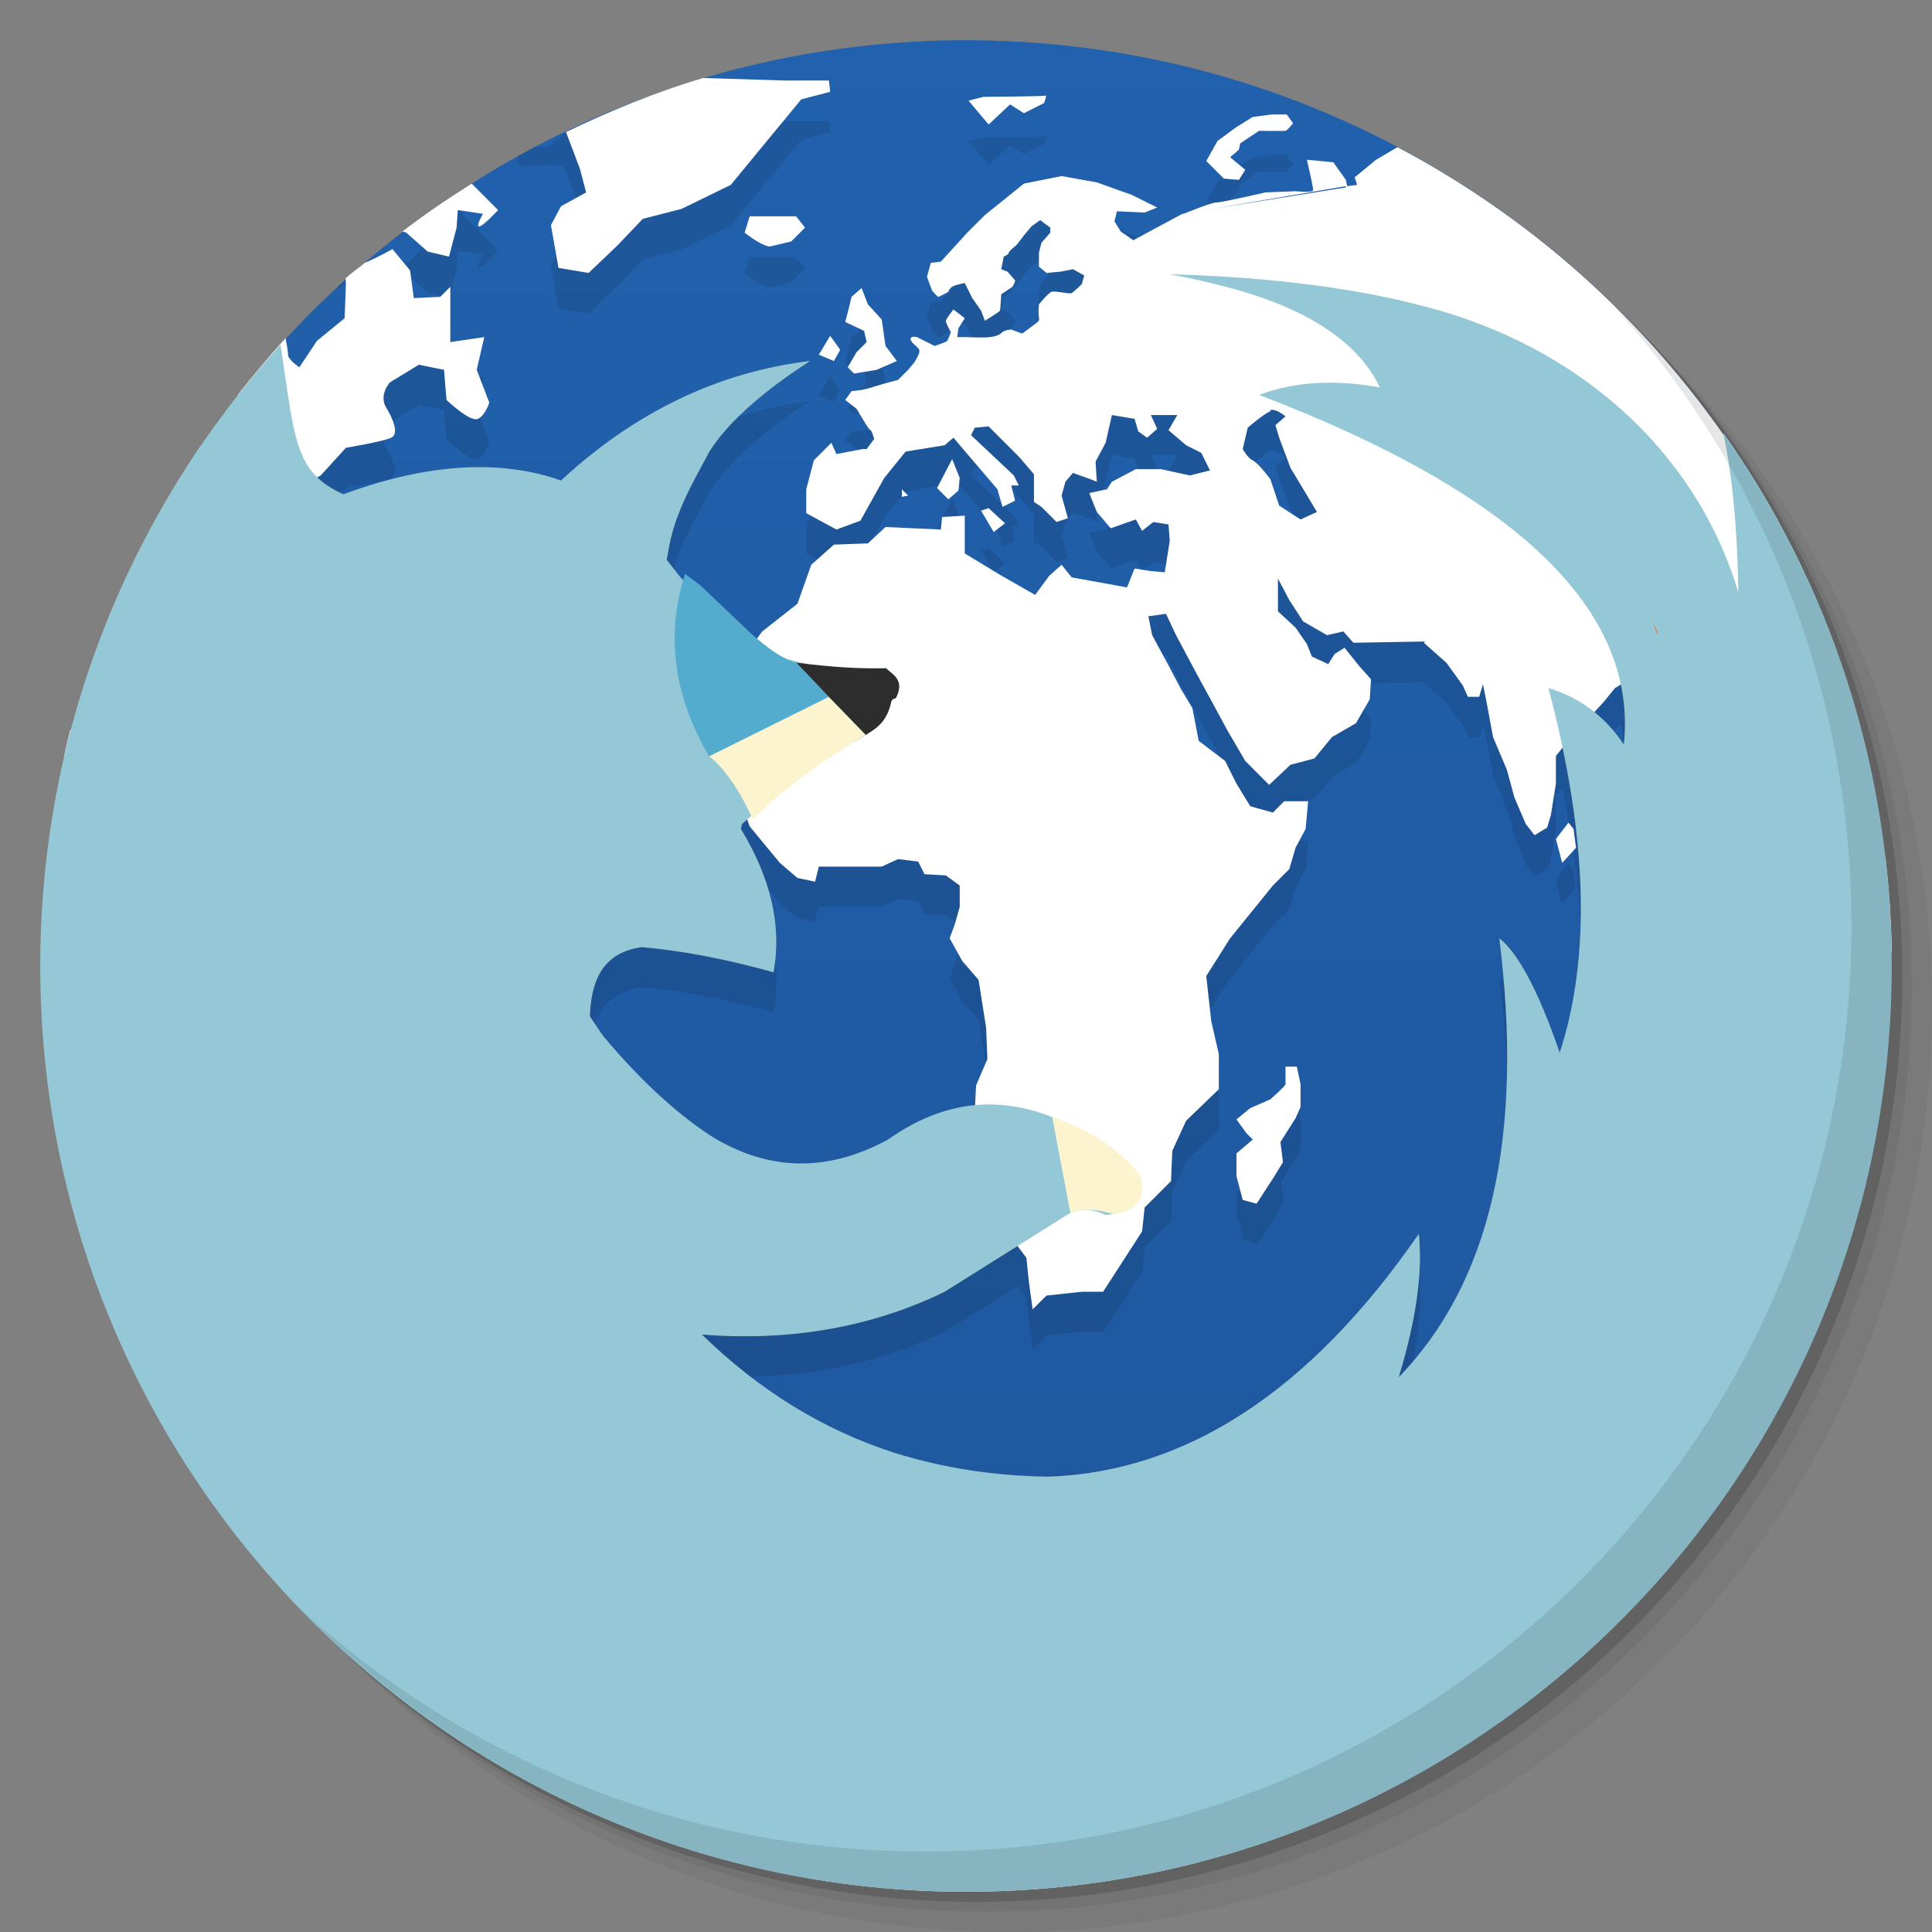 <?xml version="1.0" encoding="UTF-8" standalone="no"?>
<svg
   xmlns:dc="http://purl.org/dc/elements/1.1/"
   xmlns:cc="http://creativecommons.org/ns#"
   xmlns:rdf="http://www.w3.org/1999/02/22-rdf-syntax-ns#"
   xmlns:svg="http://www.w3.org/2000/svg"
   xmlns="http://www.w3.org/2000/svg"
   xmlns:xlink="http://www.w3.org/1999/xlink"
   xmlns:sodipodi="http://sodipodi.sourceforge.net/DTD/sodipodi-0.dtd"
   xmlns:inkscape="http://www.inkscape.org/namespaces/inkscape"
   viewBox="0 0 48 48"
   id="svg2"
   version="1.1"
   inkscape:version="0.48.4 r9939"
   width="100%"
   height="100%"
   sodipodi:docname="firefox-trunk.svg">
  <rect x="0" y="0" width="48" height="48" fill="#808080" stroke="none"/>
  <sodipodi:namedview
     pagecolor="#ffffff"
     bordercolor="#666666"
     borderopacity="1"
     objecttolerance="10"
     gridtolerance="10"
     guidetolerance="10"
     inkscape:pageopacity="0"
     inkscape:pageshadow="2"
     inkscape:window-width="1280"
     inkscape:window-height="960"
     id="namedview85"
     showgrid="false"
     inkscape:zoom="13.906434"
     inkscape:cx="19.458304"
     inkscape:cy="23.238911"
     inkscape:window-x="0"
     inkscape:window-y="0"
     inkscape:window-maximized="1"
     inkscape:current-layer="svg2" />
  <defs
     id="defs4">
    <linearGradient
       id="linearGradient3764"
       x1="1"
       x2="47"
       gradientUnits="userSpaceOnUse"
       gradientTransform="matrix(0,-1,1,0,-1.5e-6,48)">
      <stop
         stop-color="#60c3e0"
         stop-opacity="1"
         id="stop7" />
      <stop
         offset="1"
         stop-color="#71cae3"
         stop-opacity="1"
         id="stop9" />
    </linearGradient>
    <clipPath
       id="clipPath-227323775">
      <g
         transform="translate(0,-1004.362)"
         id="g12">
        <path
           d="m -24 13 c 0 1.105 -0.672 2 -1.5 2 -0.828 0 -1.5 -0.895 -1.5 -2 0 -1.105 0.672 -2 1.5 -2 0.828 0 1.5 0.895 1.5 2 z"
           transform="matrix(15.333,0,0,11.5,415,878.862)"
           fill="#1890d0"
           id="path14" />
      </g>
    </clipPath>
    <clipPath
       id="clipPath-235284422">
      <g
         transform="translate(0,-1004.362)"
         id="g17">
        <path
           d="m -24 13 c 0 1.105 -0.672 2 -1.5 2 -0.828 0 -1.5 -0.895 -1.5 -2 0 -1.105 0.672 -2 1.5 -2 0.828 0 1.5 0.895 1.5 2 z"
           transform="matrix(15.333,0,0,11.5,415,878.862)"
           fill="#1890d0"
           id="path19" />
      </g>
    </clipPath>
    <linearGradient
       id="linearGradient3764-4"
       x1="1"
       x2="47"
       gradientUnits="userSpaceOnUse"
       gradientTransform="matrix(0,-1,1,0,-1.5e-6,48)">
      <stop
         stop-color="#1e569c"
         stop-opacity="1"
         id="stop7-1" />
      <stop
         offset="1"
         stop-color="#2161ad"
         stop-opacity="1"
         id="stop9-4" />
    </linearGradient>
    <clipPath
       id="clipPath-800044514">
      <g
         transform="translate(0,-1004.362)"
         id="g12-0">
        <path
           style="fill:#1890d0"
           inkscape:connector-curvature="0"
           d="m -24,13 c 0,1.105 -0.672,2 -1.5,2 -0.828,0 -1.5,-0.895 -1.5,-2 0,-1.105 0.672,-2 1.5,-2 0.828,0 1.5,0.895 1.5,2 z"
           transform="matrix(15.333,0,0,11.5,415,878.862)"
           id="path14-7" />
      </g>
    </clipPath>
    <clipPath
       id="clipPath-823766457">
      <g
         transform="translate(0,-1004.362)"
         id="g17-6">
        <path
           style="fill:#1890d0"
           inkscape:connector-curvature="0"
           d="m -24,13 c 0,1.105 -0.672,2 -1.5,2 -0.828,0 -1.5,-0.895 -1.5,-2 0,-1.105 0.672,-2 1.5,-2 0.828,0 1.5,0.895 1.5,2 z"
           transform="matrix(15.333,0,0,11.5,415,878.862)"
           id="path19-8" />
      </g>
    </clipPath>
    <linearGradient
       inkscape:collect="always"
       xlink:href="#linearGradient3764"
       id="linearGradient3103"
       gradientUnits="userSpaceOnUse"
       gradientTransform="matrix(0,-1,1,0,-1.5e-6,48)"
       x1="1"
       x2="47" />
    <linearGradient
       inkscape:collect="always"
       xlink:href="#linearGradient3764-4"
       id="linearGradient3873"
       gradientUnits="userSpaceOnUse"
       gradientTransform="matrix(0,-1,1,0,-1.5e-6,48)"
       x1="1"
       x2="47" />
  </defs>
  <g
     id="g21">
    <g
       transform="translate(0,-1004.362)"
       id="g23">
      <path
         d="m 25 1006.36 c -12.703 0 -23 10.298 -23 23 0 6.367 2.601 12.12 6.781 16.281 4.085 3.712 9.514 5.969 15.469 5.969 12.703 0 23 -10.297 23 -23 0 -5.954 -2.256 -11.384 -5.969 -15.469 -4.165 -4.181 -9.914 -6.781 -16.281 -6.781 z m 16.281 6.781 c 3.854 4.113 6.219 9.637 6.219 15.719 0 12.703 -10.297 23 -23 23 -6.081 0 -11.606 -2.364 -15.719 -6.219 4.16 4.144 9.883 6.719 16.219 6.719 12.703 0 23 -10.297 23 -23 0 -6.335 -2.575 -12.06 -6.719 -16.219 z"
         opacity="0.05"
         id="path25" />
      <path
         d="m 41.28 1013.14 c 3.712 4.085 5.969 9.514 5.969 15.469 0 12.703 -10.297 23 -23 23 -5.954 0 -11.384 -2.256 -15.469 -5.969 4.113 3.854 9.637 6.219 15.719 6.219 12.703 0 23 -10.297 23 -23 0 -6.081 -2.364 -11.606 -6.219 -15.719 z"
         opacity="0.1"
         id="path27" />
      <path
         transform="matrix(15.333,0,0,11.5,415.25,879.112)"
         d="m -24 13 a 1.5 2 0 1 1 -3 0 1.5 2 0 1 1 3 0 z"
         opacity="0.2"
         id="path29" />
    </g>
  </g>
  <path
     style="fill:url(#linearGradient3873);fill-opacity:1"
     d="M 24 1 C 17.243 1 11.177 3.923 6.969 8.562 C 7.327 10.926 7.308 11.725 8.531 12.281 C 10.605 11.515 12.418 11.402 13.938 11.938 C 15.774 10.239 17.844 9.242 20.125 8.969 C 18.894 9.765 18.059 10.528 17.625 11.219 C 17.227 11.973 16.739 12.762 16.594 13.75 L 16.562 13.906 L 16.906 14.344 L 18.25 15.594 C 18.77 16.074 19.227 16.281 19.562 16.375 C 20.215 16.539 21.179 16.797 22.031 16.594 C 22.32 16.997 22.32 16.968 22.25 17.281 C 22.184 17.226 22.074 17.266 22.125 17.375 C 21.894 17.746 21.753 17.898 21.438 18.312 C 20.558 18.797 19.598 19.434 18.438 20.469 L 18.406 20.594 C 19.156 21.821 19.426 23.015 19.219 24.156 C 17.989 23.812 16.895 23.613 15.938 23.531 C 15.094 23.656 14.699 24.192 14.656 25.219 L 14.656 25.25 L 14.969 25.719 C 15.836 26.758 16.722 27.602 17.656 28.219 C 19.077 29.098 20.543 29.14 22.062 28.312 C 23.648 27.192 25.16 27.235 26.625 27.969 C 27.297 28.336 27.699 28.836 28.156 29.219 C 28.359 29.867 28.188 30.09 27.469 30.188 C 27.122 30.023 26.777 29.984 26.406 30.25 L 23.469 32.094 C 21.681 32.965 19.657 33.332 17.438 33.156 C 18.86 34.543 20.449 35.524 22.219 36.094 C 23.422 36.472 24.71 36.672 26.062 36.688 C 29.497 36.56 32.559 34.547 35.25 30.656 C 35.348 31.59 35.191 32.774 34.75 34.219 C 37.039 31.852 37.863 28.23 37.25 23.312 C 37.687 23.648 38.207 24.562 38.75 26.156 C 39.531 23.768 39.446 20.762 38.469 17.094 C 39.251 17.325 39.879 17.801 40.344 18.5 C 40.696 15.156 37.664 12.246 31.281 9.812 C 32.172 9.476 33.164 9.426 34.281 9.625 C 33.914 8.84 33.141 8.141 31.938 7.625 C 31.157 7.282 30.2 7.032 29.062 6.812 C 31.647 6.888 33.898 7.174 35.781 7.719 C 39.601 8.836 42.239 11.508 43.188 14.719 C 43.174 13.866 43.128 12.303 42.812 10.781 C 38.651 4.866 31.782 1 24 1 z M 6.969 8.562 C 6.509 9.07 6.07 9.61 5.656 10.156 C 6.073 9.606 6.506 9.073 6.969 8.562 z M 5.656 10.156 C 5.23 10.719 4.842 11.273 4.469 11.875 C 4.835 11.288 5.24 10.706 5.656 10.156 z M 4.344 12.062 C 4.068 12.517 3.807 12.994 3.562 13.469 C 3.809 12.993 4.065 12.518 4.344 12.062 z M 2.406 16.094 C 2.226 16.587 2.053 17.085 1.906 17.594 C 2.054 17.086 2.225 16.586 2.406 16.094 z "
     id="path33" />
  <g
     id="g35" />
  <g
     id="g37">
    <g
       clip-path="url(#clipPath-227323775)"
       id="g39">
      <g
         transform="translate(0,1)"
         id="g41">
        <g
           opacity="0.1"
           id="g43">
          <!-- color: #71cae3 -->
          <g
             id="g45">
            <path
               d="m 16 1.906 l -0.844 0.25 l -0.969 0.063 l -0.594 0.438 l -0.781 -0.031 l 0.063 0.5 l 1.125 -0.031 l 0.406 1.094 l 0.156 0.594 l -0.625 0.352 l -0.25 0.469 l 0.188 1.063 l 0.75 0.125 l 0.719 -0.688 l 0.625 -0.656 l 0.969 -0.25 l 1.219 -0.594 l 0.719 -0.875 l 1.031 -1.25 l 0.719 -0.191 l -0.031 -0.277 l -1.125 0 m -5.688 -0.031 l -0.813 0.031 l -1.406 0.375 l -0.813 0.25 l -0.938 -0.375 l -0.125 0.563 l 1.125 0.656 c 0 0 2.043 -1.125 2.156 -1.125 m 21.875 -0.156 l -0.188 0.313 l 1.156 0.156 l 0.063 -0.281 m -9.906 0 c -0.055 0.023 -1.531 0.031 -1.531 0.031 l -0.375 0.094 l 0.5 0.594 l 0.531 -0.5 l 0.344 0.219 l 0.5 -0.25 c 0 0 0.086 -0.211 0.031 -0.188 m 5.625 0.469 l -0.469 0.063 l -0.406 0.25 l -0.469 0.344 l -0.281 0.5 l 0.438 0.438 l 0.375 0.031 l 0.156 -0.25 l -0.375 -0.313 l 0.219 -0.188 l 0.031 -0.156 l 0.469 -0.313 c 0 0 0.609 0.008 0.656 0 c 0.047 -0.008 0.188 -0.188 0.188 -0.188 l -0.156 -0.219 m -26.25 0.188 l -0.094 0.313 l 0.469 0.156 l 0.531 -0.25 m 30.875 -0.125 l -2.125 0.094 l -0.563 0.375 l -0.625 0.375 l -0.531 0.438 l 0.063 0.188 l -0.281 0.031 l 0 0.031 l -4 0.656 l -3.656 2.687 l -0.375 0.281 l -0.031 0 l -0.25 -0.094 c 0 0 -0.156 0.008 -0.219 0.063 c -0.063 0.055 -0.121 0.102 -0.313 0.125 c -0.191 0.023 -0.563 0 -0.594 0 l -0.219 0 l 0.031 -0.219 l 0.156 -0.25 l -0.281 -0.219 c 0 0 -0.18 0.227 -0.188 0.281 c -0.008 0.055 0.125 0.281 0.125 0.281 c 0 0 -0.063 0.18 -0.094 0.219 c -0.031 0.039 -0.313 0.125 -0.313 0.125 l -0.441 -0.219 c 0 0 -0.18 -0.039 -0.156 0.063 c 0.023 0.102 0.223 0.195 0.223 0.281 c 0 0.086 -0.125 0.281 -0.125 0.281 l -0.156 0.188 l -0.25 0.25 l -0.344 0.094 c 0 0 -0.25 0.07 -0.316 0.094 c -0.063 0.023 -0.25 0.063 -0.25 0.063 l -0.25 0.031 l -0.156 0.219 l 0.281 0.191 l 0.191 0.313 c 0 0 0.125 0.219 0.152 0.219 c 0.031 0 0.098 0.223 0.098 0.223 l -0.191 0.25 l -0.094 0 l -0.656 0.125 l -0.125 -0.281 l -0.438 0.438 l -0.188 0.719 l 0 0.594 l 0.75 0.406 l 0.594 -0.219 l 0.594 -1.063 l 0.531 -0.656 l 0.969 -0.156 l 0.219 -0.188 l 1.094 1.281 l 0.125 0.438 l 0.316 -0.156 l -0.098 -0.375 l 0.191 0 l -0.125 -0.25 l -1.066 -1 l 0.098 -0.188 l 0.344 -0.031 l 0.75 0.75 l 0.375 0.438 l 0 0.688 l 0.188 0.125 l 0.375 0.375 l 0.281 -0.094 l -0.156 -0.563 l 0.094 -0.344 l 0.188 -0.219 l 0.438 0.156 l 0.156 0.063 l -0.031 -0.5 l 0.25 -0.469 l 0.156 -0.691 l 0.563 0.098 l 0.094 0.313 l 0.223 0.156 l 0.25 -0.219 l -0.156 -0.348 l 0.656 0 l -0.223 0.375 l 0.441 0.375 l 0.375 0.191 l 0.219 0.438 l -0.5 0.125 l -0.719 -0.156 l -0.625 0 l -0.594 0.313 l -0.125 0.188 l -0.441 0.094 l 0.191 0.469 l 0.344 0.406 l 0.625 -0.219 l 0.156 0.281 l 0.277 -0.219 l 0.375 0.063 l 0.031 0.406 l -0.125 0.781 l -0.344 -0.031 l -0.406 -0.063 l -0.188 0.469 l -1.375 -0.25 l -0.25 -0.313 l -0.313 0.281 l -0.344 0.469 l -0.875 -0.5 l -0.875 -0.531 l 0 -0.938 l -0.563 0.031 l -0.031 0.313 l -1.375 -0.063 l -0.438 0.406 l -0.844 0.031 l -0.566 0.5 l -0.344 0.969 l -0.875 0.688 l -0.625 0.844 l -0.031 1.625 l -0.188 0.5 l -0.063 0.594 l 0.375 0.656 l 0.219 0.625 l 0.75 0.906 l 0.438 0.375 l 0.438 0.094 l 0.098 -0.375 l 1.563 0 l 0.406 -0.188 l 0.5 0.063 l 0.156 0.313 l 0.527 0.031 l 0.348 0.25 l 0 0.531 l -0.125 0.438 l -0.125 0.344 l 0.313 0.563 l 0.406 0.469 l 0.188 1.191 l 0.031 0.781 l -0.281 0.652 l -0.031 0.625 l 0.219 1.156 l 0.191 0.191 l 0.277 1.094 l 0.031 0.469 l 0.566 0.75 l 0.063 0.594 l 0.094 0.691 l 0.344 -0.348 l 0.875 -0.098 l 0.531 0 l 0.969 -1.5 l 0.063 -0.594 l 0.656 -0.656 l 0.031 -0.75 l 0.344 -0.75 l 0.813 -0.777 l 0 -0.875 l -0.188 -0.816 l -0.125 -1.125 l 0.594 -0.938 l 1.066 -1.313 l 0.402 -0.406 l 0.156 -0.531 l 0.25 -0.469 l 0.066 -0.688 l -0.602 0 l -0.273 0.281 l -0.566 -0.156 l -0.344 -0.563 l -0.281 -0.563 l -0.656 -0.5 l -0.152 -0.813 l -0.281 -0.469 l -0.316 -0.594 l -0.402 -0.727 l -0.098 -0.469 l 0.441 -0.063 l 0.25 0.531 l 0.5 0.938 l 0.375 0.688 l 0.406 0.75 l 0.438 0.727 l 0.594 0.594 l 0.531 -0.5 l 0.594 -0.156 l 0.438 -0.531 l 0.594 -0.344 l 0.344 -0.594 l 0.031 -0.5 l -0.281 -0.316 l -0.375 -0.438 l -0.25 0.156 l -0.156 0.25 l -0.406 -0.191 l -0.125 -0.313 l -0.281 -0.406 l -0.438 -0.406 l 0 -0.813 l 0.281 0.531 l 0.344 0.531 l 0.594 0.344 l 0.406 -0.094 l 0.25 0.281 l 1.781 -0.031 l -0.031 0.031 l 0.563 0.5 l 0.406 0.563 l 0.125 0.281 l 0.281 0 l 0.094 -0.313 l 0.094 0.469 l 0.156 0.844 l 0.344 0.813 l 0.191 0.688 l 0.277 0.656 l 0.223 0.281 l 0.313 -0.188 l 0.094 -0.313 l 0.125 -0.781 l -0.027 -0.688 l 0.25 -0.313 c 0 0 0.266 -0.363 0.313 -0.375 c 0.047 -0.012 0.625 -0.656 0.625 -0.656 l 0.281 -0.344 l 0.313 -0.191 l 0.375 -0.219 l 0.156 0 l 0.063 0.344 l 0.156 0.406 l 0.5 0.656 l 0 0.25 l 0.094 0.281 l 0.344 -0.156 l -0.031 -0.375 l 0.313 0.063 l 0.063 0.348 l -0.027 0.527 l 0.094 0.375 l 0.281 0.066 l 0.094 -0.316 l 0.344 0.223 l 0.063 0.313 l 0.316 0.469 l 0.313 0.344 l 0.219 0.188 l 0.531 -0.469 l 0.219 -0.438 l -0.094 -0.5 l -0.094 -0.656 l -0.594 -0.563 l -0.094 -0.563 l 0.25 -0.406 c 0 0 0.16 -0.32 0.313 -0.156 c 0.152 0.164 0.223 0.191 0.156 0.375 c -0.066 0.184 -0.191 0.594 -0.191 0.594 l 0.375 0.156 l 0.156 -0.531 l -0.156 -0.375 l 0.375 -0.156 l 0.691 -0.344 l 0.438 -0.531 l 0.344 -0.813 l -0.031 -0.594 l -0.344 -0.781 l -0.688 -0.813 l -0.438 -0.406 l -0.223 -0.625 l 0.402 -0.094 c 0 0 0.234 -0.402 0.441 -0.191 c 0.203 0.215 0.5 0.531 0.5 0.531 c 0 0 0.352 0.559 0.402 0.625 c 0.055 0.066 0.422 0.402 0.473 0.469 c 0.051 0.066 0.277 0.316 0.277 0.316 l 0.375 -0.531 l 0.098 -0.094 l 0 -0.191 l -0.531 -0.313 l -0.469 -0.438 l 0.344 -0.75 l 0.566 -0.281 l 0.094 -0.25 l 0 -1.469 l -0.281 -0.563 l -0.313 -0.438 c 0 0 -0.32 -0.047 -0.406 -0.031 c -0.086 0.016 -0.781 -0.5 -0.781 -0.5 l 0.063 -0.5 l 0.25 -0.438 l 1.188 -0.156 l 0.281 0.031 l 0 -0.316 l -1.719 -2.25 l -1.656 -0.188 l -1.281 -0.316 c 0 0 -0.391 0.297 -0.594 0.316 c -0.203 0.016 -0.906 0.125 -0.906 0.125 l -0.719 -0.441 l -1.5 -0.125 l -0.063 -0.031 l -1.281 -0.063 m -12.5 4.438 l 3.563 -2.688 l -1.219 0.656 l -0.313 -0.219 l -0.156 -0.25 l 0.063 -0.25 l 0.688 0.031 l 0.313 -0.125 l -0.625 -0.313 l -0.875 -0.313 l -0.875 -0.156 l -0.938 0.188 l -0.969 0.781 l -0.438 0.438 l -0.656 0.719 l -0.25 0.031 l -0.094 0.344 l 0.125 0.344 c 0 0 0.133 0.156 0.156 0.156 c 0.023 0 0.25 -0.125 0.25 -0.125 c 0 0 0.027 -0.117 0.156 -0.156 c 0.129 -0.039 0.25 -0.063 0.25 -0.063 l 0.188 0.375 l 0.219 0.313 l 0.094 0.25 c 0 0 0.363 -0.223 0.375 -0.25 c 0.012 -0.027 0.031 -0.406 0.031 -0.406 l 0.281 -0.188 c 0 0 0.074 -0.133 0.063 -0.156 c -0.012 -0.023 -0.188 -0.219 -0.188 -0.219 l -0.156 -0.063 l 0.063 -0.313 c 0 0 0.125 -0.051 0.125 -0.094 c 0 -0.043 0.188 -0.188 0.188 -0.188 l 0.219 -0.281 l 0.156 -0.188 l 0.219 -0.156 l 0.25 0.188 l 0 0.125 l -0.219 0.25 l -0.063 0.25 l 0 0.344 l 0.188 0.156 l 0.344 -0.031 l 0.316 -0.063 l 0.281 0.156 l -0.066 0.219 c 0 0 -0.195 0.188 -0.25 0.219 c -0.055 0.031 -0.414 -0.063 -0.5 -0.031 c -0.086 0.031 -0.313 0.313 -0.313 0.313 c 0 0 -0.023 0.25 0 0.313 c 0.008 0.023 0.008 0.063 0 0.125 m 3.656 -2.688 l 4 -0.688 l -0.031 -0.156 l -0.313 -0.438 l -0.656 -0.063 c 0 0 0.156 0.668 0.156 0.75 c 0 0.082 -0.438 0.031 -0.438 0.031 l -0.75 0.031 c 0 0 -1.082 0.25 -1.219 0.25 c -0.129 0 -0.762 0.262 -0.813 0.281 m -25.09 -1.816 l -0.5 0.566 l 0.438 0.219 l 0.563 -0.25 l 0.031 0.625 l 0.469 0.313 l 0.5 -0.469 l 0.688 0.125 l 0.281 -0.656 l -1.125 -0.094 m 1.781 -0.281 l 0.438 1.094 l -0.531 0.063 l -0.406 0.5 l -0.906 -0.281 l -0.813 0.313 l -0.781 -0.188 l -0.906 -0.563 l -1.25 0.031 l -1.094 0.469 l -0.719 -0.344 l -0.438 -0.031 l 0 13.594 l 0.844 0.469 l 0.5 -0.063 l 0.719 0.344 l 1.094 0.594 l 0.156 0.719 l 0.875 0.844 l 0.5 -0.375 l 0.406 0.313 l -0.063 -0.719 l -0.781 0.188 l -0.25 -0.906 l -0.094 -0.406 l -0.688 -0.625 l 0 -0.438 l 0.531 -0.563 l -0.344 -0.406 l -0.566 0.094 l -0.844 0.844 l -0.688 -0.094 c 0 0 -0.316 -0.531 -0.375 -0.656 c -0.066 -0.125 0.188 -0.563 0.188 -0.563 l -0.063 -1.281 l 0.723 -0.5 l 0.562 -0.188 l 0.813 0 l 1.125 -0.25 l 0.406 0.531 l -0.063 0.625 l 0.469 0.406 l 0.063 -0.438 c 0 0 -0.031 -0.719 -0.094 -0.906 c -0.063 -0.188 0.563 -0.625 0.563 -0.625 l 0.5 -0.625 l 0.594 -0.719 l 0.281 -0.563 l 0.938 -0.5 l 0.625 -0.688 c 0 0 0.934 -0.156 1.125 -0.25 c 0.191 -0.094 0.066 -0.438 -0.125 -0.75 c -0.191 -0.313 0.094 -0.625 0.094 -0.625 l 0.719 -0.438 l 0.625 0.125 l 0.063 0.75 c 0 0 0.59 0.563 0.781 0.469 c 0.191 -0.094 0.281 -0.406 0.281 -0.406 l -0.313 -0.813 l 0.188 -0.816 l -0.844 0.125 l 0 -1.375 l -0.25 0.25 l -0.656 0.031 l -0.094 -0.688 l -0.438 -0.531 c 0 0 -0.43 0.25 -0.844 0.406 c -0.414 0.152 -0.313 0.469 -0.313 0.469 l -0.031 0.844 l -0.687 0.566 l -0.438 0.648 c 0 0 -0.281 -0.188 -0.281 -0.313 c 0 -0.125 -0.066 -0.469 -0.066 -0.469 l -0.719 -0.563 c 0 0 -0.563 -0.406 -0.594 -0.531 c -0.031 -0.125 0.344 -0.688 0.344 -0.688 c 0 0 0.809 -0.5 1 -0.656 c 0.191 -0.156 1.215 0.344 1.344 0.25 c 0.129 -0.094 0.625 -0.875 0.625 -0.875 l 0.441 -0.594 l -0.441 0.5 l -0.75 -0.719 l 0.125 -0.719 m 1.473 -0.125 l -0.25 0.625 l 0.152 0.344 l 0.566 -0.063 l 0.25 0.469 l -0.5 0.531 l -0.566 0.063 l 0.5 0.219 l 0.531 0.469 l 0.531 0.125 l 0.188 -0.719 l 0.031 -0.438 l 0.625 0.094 c 0 0 -0.188 0.313 -0.094 0.313 c 0.094 0 0.469 -0.406 0.469 -0.406 l -1.063 -1.094 c 0 0 -0.438 -0.344 -0.566 -0.25 c -0.129 0.094 -0.469 0.063 -0.469 0.063 m 8.344 1.437 l -0.125 0.406 c 0.453 0.352 0.625 0.344 0.625 0.344 l 0.531 -0.125 l 0.344 -0.344 l -0.219 -0.281 m 1.625 1.781 l -0.25 0.219 c -0.07 0.305 -0.156 0.625 -0.156 0.625 l 0.473 0.219 l 0.063 0.281 l -0.25 0.25 l -0.219 0.375 l 0.156 0.156 l 0.563 -0.094 l 0.5 -0.219 l -0.281 -0.375 l -0.094 -0.656 l -0.344 -0.375 m -0.941 0.781 l -0.277 0.469 l 0.375 0.156 l 0.152 -0.281 m -15.688 0.75 l 0.656 0.281 l 0.438 0.563 l 0.281 0.438 c 0 0 -0.25 0.848 -0.313 1 c -0.063 0.156 -0.25 -0.313 -0.25 -0.313 l -0.156 -0.813 l -0.531 0.219 l -0.406 0.969 l 0.094 -0.813 l 0.125 -0.563 l -0.652 -0.25 l 0.563 -0.531 m 26.531 0.563 c 0.137 -0.043 0.375 0.156 0.375 0.156 l -0.25 0.219 l 0.094 0.313 l 0.281 0.75 l 0.281 0.469 l 0.375 0.598 l -0.406 0.188 l -0.531 -0.344 l -0.219 -0.656 c 0 0 -0.301 -0.402 -0.441 -0.469 c -0.137 -0.066 -0.25 -0.281 -0.25 -0.281 l 0.125 -0.531 c 0 0 0.426 -0.359 0.566 -0.402 m -7.906 1.188 l -0.375 0.719 l 0.281 0.281 l 0.25 -0.219 l 0.031 -0.316 m -1.441 0.281 l 0 0.191 l 0.156 -0.031 m 2 0.313 l -0.188 0.063 l 0.313 0.531 l 0.281 -0.219 m -20.531 3.813 l -0.313 0.156 l 0.531 0.281 l 0.594 0.125 l 0.344 0.469 l 0.406 -0.25 l -0.063 -0.281 l -0.688 -0.5 m 0.875 3.094 l -0.816 0.438 l -0.094 0.906 l -0.188 1 l -0.563 0.75 l 0.031 1.125 l 0.469 1.156 l 0.5 1.406 l 1.313 1.313 l 0.063 0.75 l 0.094 3.375 l 0.473 1.906 c 0 0 0.285 1.098 0.219 1.188 c -0.066 0.09 0.375 0.906 0.375 0.906 l 0.875 1.375 l 1.219 0.531 l -0.5 -0.594 l -0.25 -0.688 l 0.25 -0.719 l -0.656 -0.344 c 0 0 0.434 -0.285 0.5 -0.375 c 0.066 -0.09 -0.094 -0.469 -0.094 -0.469 l -0.188 -0.473 l 0.5 -0.652 l 0.777 -0.191 l 0.125 -0.594 l -0.469 -0.219 l 0.191 -0.5 l 0.75 -0.098 l 0.652 -1.594 l 0.473 -1.094 l 0.969 -0.469 c 0 0 0.313 -0.93 0.313 -1.063 c 0 -0.133 0.094 -1.531 0.094 -1.531 l 0.75 -1.031 l 0.094 -0.688 l -0.563 -0.344 l -0.469 -0.563 l -0.844 0.063 l -1.344 -0.781 l -0.281 -0.656 c 0 0 -0.473 -0.813 -0.566 -0.813 c -0.09 0 -0.652 0.031 -0.652 0.031 l -0.531 -0.531 l -0.344 -0.656 l -1.348 -0.281 l -0.438 -0.219 m 35.563 0.5 c 0.113 0.133 0.816 2.219 0.906 2.219 c 0.09 0 0.625 0.063 0.625 0.063 l -0.281 -0.844 m -4.844 -1.375 l -0.313 0.406 l 0.156 0.594 l 0.344 -0.375 l -0.063 -0.469 m 7.969 0.563 l -1.469 0.813 c 0 0.094 -0.719 0.691 -0.719 0.691 l 0.188 0.625 l 0.406 0.469 l 0.281 0.688 l 1.875 -1.219 m -5.156 -1.625 l -0.438 0.063 l 2 3 l 0.531 0.594 l 1.313 0.066 l 0.813 0.25 l -0.875 -0.625 l -1.25 -0.348 l -0.313 -1.152 l -0.688 -0.566 m -11.598 3.594 l 0 0.441 c -0.02 0.063 -0.402 0.375 -0.402 0.375 l -0.473 0.219 l -0.344 0.281 l 0.25 0.344 l 0.156 0.156 l -0.406 0.344 l 0 0.563 l 0.156 0.594 l 0.344 0.094 l 0.406 -0.625 l 0.25 -0.406 l -0.063 -0.5 l 0.375 -0.594 l 0.125 -0.281 l 0 -0.563 l -0.094 -0.438 m 15.781 0.719 c -0.004 0 -0.031 0.031 -0.031 0.031 l -0.5 1.031 c 0 0 -1.105 0.16 -1.125 0.25 c -0.023 0.09 -0.566 0.375 -0.566 0.375 c -0.109 0 -0.469 0.656 -0.469 0.656 l -0.063 2.063 l -0.125 0.75 l 0.313 0.406 l 1.531 -0.531 l 0.5 -0.563 l 0.531 0 m -36.531 4.281 l -0.219 0.152 l -0.094 0.031 l 0.5 0.25 m -1.031 -0.25 l -0.219 0.5 l 0.438 -0.094 m 1.281 3.719 l -0.469 0.719 l -0.875 0.406 l 0.5 0.625 l -0.75 0.375 l -2.469 -0.125 l -0.75 -0.75 l -0.656 -0.125 l 0.656 1.375 l -1.156 -0.219 l -3.969 0.125 l -0.844 1.094 l -1.219 -0.125 l -0.125 0.25 l 0 4.094 l 45.28 0 l 2.723 -1.777 l 0 -1.906 l -0.125 -1.191 l -0.973 -0.219 l -1.219 0.156 l -0.875 0.781 l -1.469 0.594 l 0.625 -0.75 l 1.344 -0.781 l 2.156 -0.5 l 0.25 -0.875 l -1 0 c 0 0 -1.344 -0.668 -1.344 -0.844 c 0 -0.176 -1.5 -0.125 -1.5 -0.125 l -1.723 0.188 l -1.652 -0.094 l -3.316 0.125 l -3.063 0.625 c 0 0 -1.477 0.793 -1.656 0.75 c -0.18 -0.043 0.625 -1.031 0.625 -1.031 l -1.438 0.098 l -0.906 -0.75 l -0.906 0.625 c 0 0 -1.215 0.094 -1.531 0.094 c -0.316 0 -0.719 0.563 -0.719 0.563 l -2.469 -0.094 l -4.25 0.188 l -1.125 0.969 l -0.281 0.031 l -3.219 -0.219 l -2.219 0.219 l -0.781 -0.375 l 0.031 -0.063 c 0 0 -0.656 -1.324 -0.656 -1.5 c 0 -0.176 -0.5 -0.625 -0.5 -0.625 m 0.344 3.188 l 1.344 0.438 l -1.656 0 l -0.648 -0.344 m 0.969 -0.094"
               fill="#000"
               stroke="none"
               fill-rule="nonzero"
               fill-opacity="1"
               id="path47" />
            <path
               d="m 29.05 6.816 c 1.137 0.219 2.117 0.473 2.898 0.816 c 1.203 0.516 1.977 1.199 2.344 1.984 c -1.117 -0.199 -2.105 -0.148 -2.996 0.188 c 6.383 2.434 9.402 5.34 9.05 8.684 c -0.465 -0.699 -1.105 -1.152 -1.887 -1.383 c 0.977 3.668 1.074 6.672 0.293 9.06 c -0.543 -1.594 -1.063 -2.527 -1.5 -2.863 c 0.613 4.918 -0.227 8.551 -2.516 10.918 c 0.441 -1.445 0.621 -2.621 0.523 -3.555 c -2.691 3.891 -5.754 5.883 -9.188 6.01 c -1.352 -0.016 -2.641 -0.188 -3.844 -0.566 c -1.77 -0.57 -3.367 -1.57 -4.789 -2.957 c 2.219 0.176 4.242 -0.199 6.03 -1.07 l 2.93 -1.824 c 0.371 -0.266 0.727 -0.238 1.074 -0.074 c 0.719 -0.098 0.902 -0.305 0.699 -0.953 c -0.457 -0.383 -0.859 -0.887 -1.531 -1.254 c -1.465 -0.734 -2.988 -0.785 -4.574 0.336 c -1.52 0.828 -2.977 0.785 -4.398 -0.094 c -0.934 -0.617 -1.836 -1.449 -2.703 -2.488 l -0.324 -0.469 l 0 -0.039 c 0.043 -1.027 0.457 -1.574 1.301 -1.699 c 0.957 0.082 2.059 0.285 3.289 0.629 c 0.207 -1.141 -0.063 -2.328 -0.813 -3.555 l 0.027 -0.137 c 1.16 -1.035 2.121 -1.66 3 -2.145 c 0.316 -0.414 0.449 -0.563 0.68 -0.934 c -0.051 -0.109 0.051 -0.168 0.117 -0.113 c 0.07 -0.313 0.074 -0.273 -0.215 -0.676 c -0.852 0.203 -1.816 -0.039 -2.469 -0.203 c -0.336 -0.094 -0.793 -0.301 -1.313 -0.781 l -1.336 -1.258 l -0.348 -0.434 l 0.031 -0.16 c 0.145 -0.988 0.645 -1.793 1.043 -2.547 c 0.434 -0.691 1.246 -1.438 2.477 -2.234 c -2.281 0.273 -4.324 1.258 -6.16 2.957 c -1.52 -0.535 -3.332 -0.418 -5.406 0.348 l -0.566 0.09 c -0.035 0.016 0.273 0.117 0.242 0.133 l 0.324 -0.223 c -1.289 -0.586 -1.23 -1.387 -1.652 -4.066 c -7.648 8.18 -7.727 20.461 -1.668 29.344 c 4.59 5.734 10.352 8.781 17.297 9.188 c 16.15 0.723 26.734 -13.195 24.14 -27.313 c -0.063 -1.117 -1.441 -5.957 -3.977 -9.238 c 0.449 1.699 0.477 3.555 0.492 4.52 c -0.949 -3.211 -3.578 -5.867 -7.398 -6.984 c -1.891 -0.547 -4.148 -0.84 -6.746 -0.914 m 0.008 0"
               fill="#000"
               stroke="none"
               fill-rule="nonzero"
               fill-opacity="1"
               id="path49" />
            <path
               d="m 41.04 15.418 c 0.055 0.098 0.098 0.195 0.148 0.289 c -0.004 0.02 0.004 0.043 0 0.055 c -0.012 -0.016 -0.031 -0.039 -0.031 -0.055 c -0.043 -0.098 -0.07 -0.191 -0.117 -0.289 m 0 0"
               fill="#000"
               stroke="none"
               fill-rule="nonzero"
               fill-opacity="1"
               id="path51" />
            <path
               d="m 26.598 30.16 c 0.328 -0.184 0.746 -0.082 1.059 0 c 0.309 -0.027 0.91 -0.195 0.672 -0.973 c -0.398 -0.469 -1 -1.027 -2.188 -1.438 m 0.457 2.41"
               fill="#000"
               stroke="none"
               fill-rule="nonzero"
               fill-opacity="1"
               id="path53" />
            <path
               d="m 19.773 16.465 l 1.723 1.805 c 0.242 -0.16 0.535 -0.293 0.652 -0.852 c 0.023 -0.039 0.055 -0.063 0.109 -0.07 c 0.207 -0.41 0 -0.551 -0.254 -0.746 c -0.73 0.012 -1.258 -0.023 -2.23 -0.137 m 0 0"
               fill="#000"
               stroke="none"
               fill-rule="nonzero"
               fill-opacity="1"
               id="path55" />
            <path
               d="m 18.703 20.363 c -0.215 -0.504 -0.605 -1.195 -1.082 -1.574 l 2.969 -1.477 l 0.918 0.945 c -1.047 0.637 -1.992 1.281 -2.805 2.105 m 0 0"
               fill="#000"
               stroke="none"
               fill-rule="nonzero"
               fill-opacity="1"
               id="path57" />
            <path
               d="m 17.02 14.258 c -0.531 1.66 -0.199 3.156 0.594 4.531 l 2.977 -1.477 c -0.395 -0.426 -0.805 -0.844 -0.805 -0.844 c -0.305 -0.082 -0.695 -0.332 -1.172 -0.773 l -1.219 -1.156 m -0.375 -0.281"
               fill="#000"
               stroke="none"
               fill-rule="nonzero"
               fill-opacity="1"
               id="path59" />
          </g>
        </g>
      </g>
    </g>
  </g>
  <path
     style="fill:#ffffff;fill-opacity:1;fill-rule:nonzero;stroke:none"
     d="M 17.469 1.938 C 16.287 2.287 15.156 2.756 14.062 3.281 L 14.406 4.188 L 14.562 4.781 L 13.938 5.125 L 13.688 5.594 L 13.875 6.656 L 14.625 6.781 L 15.344 6.094 L 15.969 5.438 L 16.938 5.188 L 18.156 4.594 L 18.875 3.719 L 19.906 2.469 L 20.625 2.281 L 20.594 2 L 19.469 2 L 17.469 1.938 z M 25.969 2.375 C 25.914 2.398 24.438 2.406 24.438 2.406 L 24.062 2.5 L 24.562 3.094 L 25.094 2.594 L 25.438 2.812 L 25.938 2.562 C 25.938 2.562 26.024 2.352 25.969 2.375 z M 31.594 2.844 L 31.125 2.906 L 30.719 3.156 L 30.25 3.5 L 29.969 4 L 30.406 4.438 L 30.781 4.469 L 30.938 4.219 L 30.562 3.906 L 30.781 3.719 L 30.812 3.562 L 31.281 3.25 C 31.281 3.25 31.89 3.258 31.938 3.25 C 31.985 3.242 32.125 3.062 32.125 3.062 L 31.969 2.844 L 31.594 2.844 z M 34.719 3.656 L 34.188 3.969 L 33.656 4.406 L 33.719 4.594 L 33.469 4.625 L 33.438 4.469 L 33.125 4.031 L 32.469 3.969 C 32.469 3.969 32.625 4.637 32.625 4.719 C 32.625 4.801 32.188 4.75 32.188 4.75 L 31.438 4.781 C 31.438 4.781 30.356 5.031 30.219 5.031 C 30.09 5.031 29.457 5.293 29.406 5.312 L 29.375 5.312 L 28.156 5.969 L 27.844 5.75 L 27.688 5.5 L 27.75 5.25 L 28.438 5.281 L 28.75 5.156 L 28.125 4.844 L 27.25 4.531 L 26.375 4.375 L 25.438 4.562 L 24.469 5.344 L 24.031 5.781 L 23.375 6.5 L 23.125 6.531 L 23.031 6.875 L 23.156 7.219 C 23.156 7.219 23.29 7.375 23.312 7.375 C 23.335 7.375 23.562 7.25 23.562 7.25 C 23.562 7.25 23.59 7.133 23.719 7.094 C 23.848 7.055 23.969 7.031 23.969 7.031 L 24.156 7.406 L 24.375 7.719 L 24.469 7.969 C 24.469 7.969 24.832 7.746 24.844 7.719 C 24.856 7.692 24.875 7.312 24.875 7.312 L 25.156 7.125 C 25.156 7.125 25.23 6.992 25.219 6.969 C 25.207 6.946 25.031 6.75 25.031 6.75 L 24.875 6.688 L 24.938 6.375 C 24.938 6.375 25.062 6.324 25.062 6.281 C 25.062 6.238 25.25 6.094 25.25 6.094 L 25.469 5.812 L 25.625 5.625 L 25.844 5.469 L 26.094 5.656 L 26.094 5.781 L 25.875 6.031 L 25.812 6.281 L 25.812 6.625 L 26 6.781 L 26.344 6.75 L 26.656 6.688 L 26.938 6.844 L 26.875 7.062 C 26.875 7.062 26.68 7.25 26.625 7.281 C 26.57 7.312 26.211 7.218 26.125 7.25 C 26.039 7.281 25.812 7.562 25.812 7.562 C 25.812 7.562 25.79 7.812 25.812 7.875 C 25.819 7.892 25.816 7.93 25.812 7.969 L 25.781 8 L 25.406 8.281 L 25.375 8.281 L 25.125 8.188 C 25.125 8.188 24.969 8.195 24.906 8.25 C 24.843 8.305 24.786 8.352 24.594 8.375 C 24.403 8.398 24.031 8.375 24 8.375 L 23.781 8.375 L 23.812 8.156 L 23.969 7.906 L 23.688 7.688 C 23.688 7.688 23.508 7.915 23.5 7.969 C 23.492 8.024 23.625 8.25 23.625 8.25 C 23.625 8.25 23.562 8.43 23.531 8.469 C 23.5 8.508 23.219 8.594 23.219 8.594 L 22.781 8.375 C 22.781 8.375 22.601 8.335 22.625 8.438 C 22.648 8.54 22.844 8.633 22.844 8.719 C 22.844 8.805 22.719 9 22.719 9 L 22.562 9.188 L 22.312 9.438 L 21.969 9.531 C 21.969 9.531 21.722 9.601 21.656 9.625 C 21.593 9.648 21.406 9.688 21.406 9.688 L 21.156 9.719 L 21 9.938 L 21.281 10.156 L 21.469 10.469 C 21.469 10.469 21.598 10.688 21.625 10.688 C 21.656 10.688 21.719 10.906 21.719 10.906 L 21.531 11.156 L 21.438 11.156 L 20.781 11.281 L 20.656 11 L 20.219 11.438 L 20.031 12.156 L 20.031 12.75 L 20.781 13.156 L 21.375 12.938 L 21.969 11.875 L 22.5 11.219 L 23.469 11.062 L 23.688 10.875 L 24.781 12.156 L 24.906 12.594 L 25.219 12.438 L 25.125 12.062 L 25.312 12.062 L 25.188 11.812 L 24.125 10.812 L 24.219 10.625 L 24.562 10.594 L 25.312 11.344 L 25.688 11.781 L 25.688 12.469 L 25.875 12.594 L 26.25 12.969 L 26.531 12.875 L 26.375 12.312 L 26.469 11.969 L 26.656 11.75 L 27.094 11.906 L 27.25 11.969 L 27.219 11.469 L 27.469 11 L 27.625 10.312 L 28.188 10.406 L 28.281 10.719 L 28.5 10.875 L 28.75 10.656 L 28.594 10.312 L 29.25 10.312 L 29.031 10.688 L 29.469 11.062 L 29.844 11.25 L 30.062 11.688 L 29.562 11.812 L 28.844 11.656 L 28.219 11.656 L 27.625 11.969 L 27.5 12.156 L 27.062 12.25 L 27.25 12.719 L 27.594 13.125 L 28.219 12.906 L 28.375 13.188 L 28.656 12.969 L 29.031 13.031 L 29.062 13.438 L 28.938 14.219 L 28.594 14.188 L 28.188 14.125 L 28 14.594 L 26.625 14.344 L 26.375 14.031 L 26.062 14.312 L 25.719 14.781 L 24.844 14.281 L 23.969 13.75 L 23.969 12.812 L 23.406 12.844 L 23.375 13.156 L 22 13.094 L 21.562 13.5 L 20.719 13.531 L 20.156 14.031 L 19.812 15 L 18.938 15.688 L 18.312 16.531 L 18.281 18.156 L 18.094 18.656 L 18.031 19.25 L 18.406 19.906 L 18.625 20.531 L 19.375 21.438 L 19.812 21.812 L 20.25 21.906 L 20.344 21.531 L 21.906 21.531 L 22.312 21.344 L 22.812 21.406 L 22.969 21.719 L 23.5 21.75 L 23.844 22 L 23.844 22.531 L 23.719 22.969 L 23.594 23.312 L 23.906 23.875 L 24.312 24.344 L 24.5 25.531 L 24.531 26.312 L 24.25 26.969 L 24.219 27.594 L 24.438 28.75 L 24.625 28.938 L 24.906 30.031 L 24.938 30.5 L 25.5 31.25 L 25.562 31.844 L 25.656 32.531 L 26 32.188 L 26.875 32.094 L 27.406 32.094 L 28.375 30.594 L 28.438 30 L 29.094 29.344 L 29.125 28.594 L 29.469 27.844 L 30.281 27.062 L 30.281 26.188 L 30.094 25.375 L 29.969 24.25 L 30.562 23.312 L 31.625 22 L 32.031 21.594 L 32.188 21.062 L 32.438 20.594 L 32.5 19.906 L 31.906 19.906 L 31.625 20.188 L 31.062 20.031 L 30.719 19.469 L 30.438 18.906 L 29.781 18.406 L 29.625 17.594 L 29.344 17.125 L 29.031 16.531 L 28.625 15.781 L 28.531 15.312 L 28.969 15.25 L 29.219 15.781 L 29.719 16.719 L 30.094 17.406 L 30.5 18.156 L 30.938 18.906 L 31.531 19.5 L 32.062 19 L 32.656 18.844 L 33.094 18.312 L 33.688 17.969 L 34.031 17.375 L 34.062 16.875 L 33.781 16.562 L 33.406 16.094 L 33.156 16.25 L 33 16.5 L 32.594 16.312 L 32.469 16 L 32.188 15.594 L 31.75 15.188 L 31.75 14.375 L 32.031 14.906 L 32.375 15.438 L 32.969 15.781 L 33.375 15.688 L 33.625 15.969 L 35.406 15.938 L 35.375 15.969 L 35.938 16.469 L 36.344 17.031 L 36.469 17.312 L 36.75 17.312 L 36.844 17 L 36.938 17.469 L 37.094 18.312 L 37.438 19.125 L 37.625 19.812 L 37.906 20.469 L 38.125 20.75 L 38.438 20.562 L 38.531 20.25 L 38.656 19.469 L 38.656 18.781 L 38.906 18.469 C 38.906 18.469 39.172 18.106 39.219 18.094 C 39.266 18.082 39.844 17.438 39.844 17.438 L 40.125 17.094 L 40.438 16.906 L 40.812 16.688 L 40.969 16.688 L 41.031 17.031 L 41.188 17.438 L 41.688 18.094 L 41.688 18.344 L 41.781 18.625 L 42.125 18.469 L 42.094 18.094 L 42.406 18.156 L 42.469 18.5 L 42.438 19.031 L 42.531 19.406 L 42.812 19.469 L 42.906 19.156 L 43.25 19.375 L 43.312 19.688 L 43.625 20.156 L 43.938 20.5 L 44.156 20.688 L 44.688 20.219 L 44.906 19.781 L 44.812 19.281 L 44.719 18.625 L 44.125 18.062 L 44.031 17.5 L 44.281 17.094 C 44.281 17.094 44.441 16.773 44.594 16.938 C 44.746 17.102 44.817 17.128 44.75 17.312 C 44.684 17.497 44.562 17.906 44.562 17.906 L 44.938 18.062 L 45.094 17.531 L 44.938 17.156 L 45.312 17 L 45.812 16.75 C 43.931 11.084 39.926 6.404 34.719 3.656 z M 11.719 4.562 C 11.121 4.94 10.559 5.32 10 5.75 L 10.094 5.781 L 10.625 6.25 L 11.156 6.375 L 11.344 5.656 L 11.375 5.219 L 12 5.312 C 12 5.312 11.812 5.625 11.906 5.625 C 12 5.625 12.375 5.219 12.375 5.219 L 11.719 4.562 z M 33.438 4.625 L 33.438 4.656 L 30.125 5.188 L 33.438 4.625 z M 18.625 5.375 L 18.5 5.781 C 18.953 6.133 19.125 6.125 19.125 6.125 L 19.656 6 L 20 5.656 L 19.781 5.375 L 18.625 5.375 z M 9.75 6.188 C 9.75 6.188 9.421 6.379 9.062 6.531 C 8.911 6.661 8.742 6.773 8.594 6.906 C 8.584 6.981 8.594 7.062 8.594 7.062 L 8.562 7.906 L 7.875 8.469 L 7.438 9.125 C 7.438 9.125 7.156 8.938 7.156 8.812 C 7.156 8.711 7.11 8.494 7.094 8.406 C 6.68 8.855 6.284 9.332 5.906 9.812 L 6.281 10.281 L 6.562 10.719 C 6.562 10.719 6.313 11.567 6.25 11.719 C 6.187 11.875 6 11.406 6 11.406 L 5.844 10.594 L 5.312 10.812 L 4.906 11.781 L 5 11.062 C 4.19 12.251 3.485 13.541 2.906 14.875 L 3.188 14.875 L 4.312 14.625 L 4.719 15.156 L 4.656 15.781 L 5.125 16.188 L 5.188 15.75 C 5.188 15.75 5.157 15.031 5.094 14.844 C 5.031 14.656 5.656 14.219 5.656 14.219 L 6.156 13.594 L 6.75 12.875 L 7.031 12.312 L 7.969 11.812 L 8.594 11.125 C 8.594 11.125 9.528 10.969 9.719 10.875 C 9.91 10.781 9.785 10.437 9.594 10.125 C 9.403 9.812 9.688 9.5 9.688 9.5 L 10.406 9.062 L 11.031 9.188 L 11.094 9.938 C 11.094 9.938 11.684 10.5 11.875 10.406 C 12.066 10.312 12.156 10 12.156 10 L 11.844 9.188 L 12.031 8.375 L 11.188 8.5 L 11.188 7.125 L 10.938 7.375 L 10.281 7.406 L 10.188 6.719 L 9.75 6.188 z M 21.406 7.156 L 21.156 7.375 C 21.086 7.68 21 8 21 8 L 21.469 8.219 L 21.531 8.5 L 21.281 8.75 L 21.062 9.125 L 21.219 9.281 L 21.781 9.188 L 22.281 8.969 L 22 8.594 L 21.906 7.938 L 21.562 7.562 L 21.406 7.156 z M 20.625 8.344 L 20.344 8.812 L 20.719 8.969 L 20.875 8.688 L 20.625 8.344 z M 31.562 10.188 C 31.7 10.145 31.938 10.344 31.938 10.344 L 31.688 10.562 L 31.781 10.875 L 32.062 11.625 L 32.344 12.094 L 32.719 12.719 L 32.312 12.906 L 31.781 12.562 L 31.562 11.906 C 31.562 11.906 31.265 11.505 31.125 11.438 C 30.988 11.371 30.875 11.156 30.875 11.156 L 31 10.625 C 31 10.625 31.422 10.262 31.562 10.219 L 31.562 10.188 z M 23.656 11.406 L 23.281 12.125 L 23.562 12.406 L 23.812 12.188 L 23.844 11.875 L 23.656 11.406 z M 22.406 12.156 L 22.406 12.344 L 22.562 12.312 L 22.406 12.156 z M 24.562 12.625 L 24.375 12.688 L 24.688 13.219 L 24.969 13 L 24.562 12.625 z M 4.438 16.812 L 4.125 16.969 L 4.656 17.25 L 5.25 17.375 L 5.594 17.844 L 6 17.594 L 5.938 17.312 L 5.25 16.812 L 4.438 16.812 z M 3.438 17.219 L 2.875 17.312 L 2.031 18.156 L 1.75 18.125 C 1.693 18.34 1.644 18.564 1.594 18.781 L 2.094 19 L 3.188 19.594 L 3.344 20.312 L 4.219 21.156 L 4.719 20.781 L 5.125 21.094 L 5.062 20.375 L 4.281 20.562 L 4.031 19.656 L 3.938 19.25 L 3.25 18.625 L 3.25 18.188 L 3.781 17.625 L 3.438 17.219 z M 7 19.875 L 6.125 19.906 L 5.312 20.344 L 5.219 21.25 L 5.031 22.25 L 4.469 23 L 4.5 24.125 L 4.969 25.281 L 5.469 26.688 L 6.781 28 L 6.844 28.75 L 6.938 32.125 L 7.406 34.031 C 7.406 34.031 7.691 35.129 7.625 35.219 C 7.559 35.309 8 36.125 8 36.125 L 8.875 37.5 L 10.094 38.031 L 9.594 37.438 L 9.344 36.75 L 9.594 36.031 L 8.938 35.688 C 8.938 35.688 9.371 35.403 9.438 35.312 C 9.504 35.222 9.344 34.844 9.344 34.844 L 9.156 34.375 L 9.656 33.719 L 10.438 33.531 L 10.562 32.938 L 10.094 32.719 L 10.281 32.219 L 11.031 32.125 L 11.688 30.531 L 12.156 29.438 L 13.125 28.938 C 13.125 28.938 13.438 28.008 13.438 27.875 C 13.438 27.742 13.531 26.344 13.531 26.344 L 14.281 25.312 L 14.375 24.625 L 13.812 24.281 L 13.344 23.719 L 12.5 23.781 L 11.156 23 L 10.875 22.344 C 10.875 22.344 10.405 21.531 10.312 21.531 C 10.223 21.531 9.656 21.562 9.656 21.562 L 9.125 21.031 L 8.781 20.375 L 7.438 20.094 L 7 19.875 z M 42.562 20.375 C 42.675 20.508 43.379 22.594 43.469 22.594 C 43.559 22.594 44.094 22.688 44.094 22.688 L 43.812 21.812 L 42.562 20.375 z M 38.969 20.438 L 38.656 20.844 L 38.812 21.438 L 39.156 21.062 L 39.094 20.594 L 38.969 20.438 z M 46.844 21.312 L 45.594 22 C 45.594 22.094 44.875 22.688 44.875 22.688 L 45.062 23.312 L 45.469 23.781 L 45.75 24.469 L 47 23.656 C 46.988 22.862 46.934 22.085 46.844 21.312 z M 42.469 21.625 L 42.031 21.688 L 44.031 24.688 L 44.562 25.281 L 45.875 25.344 L 46.688 25.594 L 45.812 24.969 L 44.562 24.625 L 44.25 23.469 L 43.562 22.906 L 42.469 21.625 z M 31.938 26.5 L 31.938 26.938 C 31.918 27 31.562 27.312 31.562 27.312 L 31.062 27.531 L 30.719 27.812 L 30.969 28.156 L 31.125 28.312 L 30.719 28.656 L 30.719 29.219 L 30.875 29.812 L 31.219 29.906 L 31.625 29.281 L 31.875 28.875 L 31.812 28.375 L 32.188 27.781 L 32.312 27.5 L 32.312 26.938 L 32.219 26.5 L 31.938 26.5 z M 46.531 28.438 C 46.425 28.465 46.349 28.509 46.344 28.531 C 46.321 28.621 45.781 28.906 45.781 28.906 C 45.672 28.906 45.312 29.562 45.312 29.562 L 45.25 31.625 L 45.125 32.375 L 45.312 32.625 C 45.855 31.287 46.278 29.887 46.562 28.438 C 46.554 28.44 46.539 28.435 46.531 28.438 z M 11.469 35.969 L 11.25 36.125 L 11.156 36.156 L 11.656 36.406 L 11.469 35.969 z M 10.625 36.156 L 10.406 36.656 L 10.844 36.562 L 10.625 36.156 z M 12.125 40.281 L 11.656 41 L 10.781 41.406 L 11.281 42.031 L 10.531 42.406 L 10.188 42.375 C 10.74 42.791 11.286 43.165 11.875 43.531 L 12.469 43.469 L 13.812 43.906 L 12.5 43.906 C 15.882 45.862 19.812 47 24 47 C 30.129 47 35.69 44.596 39.812 40.688 L 37.188 40.781 L 34.125 41.406 C 34.125 41.406 32.648 42.199 32.469 42.156 C 32.289 42.113 33.094 41.125 33.094 41.125 L 31.656 41.219 L 30.75 40.469 L 29.844 41.094 C 29.844 41.094 28.628 41.188 28.312 41.188 C 27.997 41.188 27.594 41.75 27.594 41.75 L 25.125 41.656 L 20.875 41.844 L 19.75 42.812 L 19.469 42.844 L 16.25 42.625 L 14.031 42.844 L 13.25 42.469 L 13.281 42.406 C 13.281 42.406 12.625 41.082 12.625 40.906 C 12.625 40.73 12.125 40.281 12.125 40.281 z "
     id="path67" />
  <path
     style="fill:#95c8d6;fill-opacity:1;fill-rule:nonzero;stroke:none"
     d="M 29.062 6.812 C 30.2 7.032 31.157 7.282 31.938 7.625 C 33.141 8.141 33.914 8.84 34.281 9.625 C 33.164 9.426 32.172 9.476 31.281 9.812 C 37.664 12.246 40.696 15.156 40.344 18.5 C 39.879 17.801 39.251 17.325 38.469 17.094 C 39.446 20.762 39.531 23.768 38.75 26.156 C 38.207 24.562 37.687 23.648 37.25 23.312 C 37.863 28.23 37.039 31.852 34.75 34.219 C 35.191 32.774 35.348 31.59 35.25 30.656 C 32.559 34.547 29.497 36.56 26.062 36.688 C 24.71 36.672 23.422 36.472 22.219 36.094 C 20.449 35.524 18.86 34.543 17.438 33.156 C 19.657 33.332 21.681 32.965 23.469 32.094 L 26.406 30.25 C 26.777 29.984 27.122 30.023 27.469 30.188 C 28.188 30.09 28.359 29.867 28.156 29.219 C 27.699 28.836 27.297 28.336 26.625 27.969 C 25.16 27.235 23.648 27.192 22.062 28.312 C 20.543 29.14 19.077 29.098 17.656 28.219 C 16.722 27.602 15.836 26.758 14.969 25.719 L 14.656 25.25 L 14.656 25.219 C 14.699 24.192 15.094 23.656 15.938 23.531 C 16.895 23.613 17.989 23.812 19.219 24.156 C 19.426 23.015 19.156 21.821 18.406 20.594 L 18.438 20.469 C 19.598 19.434 20.558 18.797 21.438 18.312 C 21.753 17.898 21.894 17.746 22.125 17.375 C 22.074 17.266 22.184 17.226 22.25 17.281 C 22.32 16.968 22.32 16.997 22.031 16.594 C 21.179 16.797 20.215 16.539 19.562 16.375 C 19.227 16.281 18.77 16.074 18.25 15.594 L 16.906 14.344 L 16.562 13.906 L 16.594 13.75 C 16.739 12.762 17.227 11.973 17.625 11.219 C 18.059 10.528 18.894 9.765 20.125 8.969 C 17.844 9.242 15.774 10.239 13.938 11.938 C 12.418 11.402 10.605 11.515 8.531 12.281 C 7.308 11.725 7.327 10.926 6.969 8.562 C 3.266 12.645 1 18.054 1 24 C 1 36.703 11.297 47 24 47 C 36.703 47 47 36.703 47 24 C 47 19.07 45.453 14.494 42.812 10.75 C 43.134 12.281 43.174 13.86 43.188 14.719 C 42.239 11.508 39.601 8.836 35.781 7.719 C 33.898 7.174 31.647 6.888 29.062 6.812 z "
     id="path69" />
  <path
     style="fill:#ec7f43;fill-opacity:1;fill-rule:nonzero;stroke:none"
     inkscape:connector-curvature="0"
     id="path71"
     d="m 41.04,15.418 c 0.055,0.098 0.098,0.195 0.148,0.289 -0.004,0.02 0.004,0.043 0,0.055 -0.012,-0.016 -0.031,-0.039 -0.031,-0.055 -0.043,-0.098 -0.07,-0.191 -0.117,-0.289 m 0,0" />
  <path
     style="fill:#fbf4ce;fill-opacity:1;fill-rule:nonzero;stroke:none"
     inkscape:connector-curvature="0"
     id="path73"
     d="m 26.598,30.16 c 0.328,-0.184 0.746,-0.082 1.059,0 0.309,-0.027 0.91,-0.195 0.672,-0.973 -0.398,-0.469 -1,-1.027 -2.188,-1.438 m 0.457,2.41" />
  <path
     style="fill:#2d2d2d;fill-opacity:1;fill-rule:nonzero;stroke:none"
     inkscape:connector-curvature="0"
     id="path75"
     d="m 19.773,16.465 1.723,1.805 c 0.242,-0.16 0.535,-0.293 0.652,-0.852 0.023,-0.039 0.055,-0.063 0.109,-0.07 0.207,-0.41 0,-0.551 -0.254,-0.746 -0.73,0.012 -1.258,-0.023 -2.23,-0.137 m 0,0" />
  <path
     style="fill:#fbf4ce;fill-opacity:1;fill-rule:nonzero;stroke:none"
     inkscape:connector-curvature="0"
     id="path77"
     d="m 18.703,20.363 c -0.215,-0.504 -0.605,-1.195 -1.082,-1.574 l 2.969,-1.477 0.918,0.945 c -1.047,0.637 -1.992,1.281 -2.805,2.105 m 0,0" />
  <path
     style="fill:#53abcd;fill-opacity:1;fill-rule:nonzero;stroke:none"
     inkscape:connector-curvature="0"
     id="path79"
     d="m 17.02,14.258 c -0.531,1.66 -0.199,3.156 0.594,4.531 l 2.977,-1.477 C 20.196,16.886 19.786,16.468 19.786,16.468 19.481,16.386 19.091,16.136 18.614,15.695 L 17.395,14.539 M 17.02,14.258" />
  <g
     id="g81">
    <path
       d="m 40.03 7.531 c 3.712 4.084 5.969 9.514 5.969 15.469 0 12.703 -10.297 23 -23 23 c -5.954 0 -11.384 -2.256 -15.469 -5.969 4.178 4.291 10.01 6.969 16.469 6.969 c 12.703 0 23 -10.298 23 -23 0 -6.462 -2.677 -12.291 -6.969 -16.469 z"
       opacity="0.1"
       id="path83" />
  </g>
  <g
     transform="translate(62.654,0.922)"
     id="g35-8" />
</svg>
